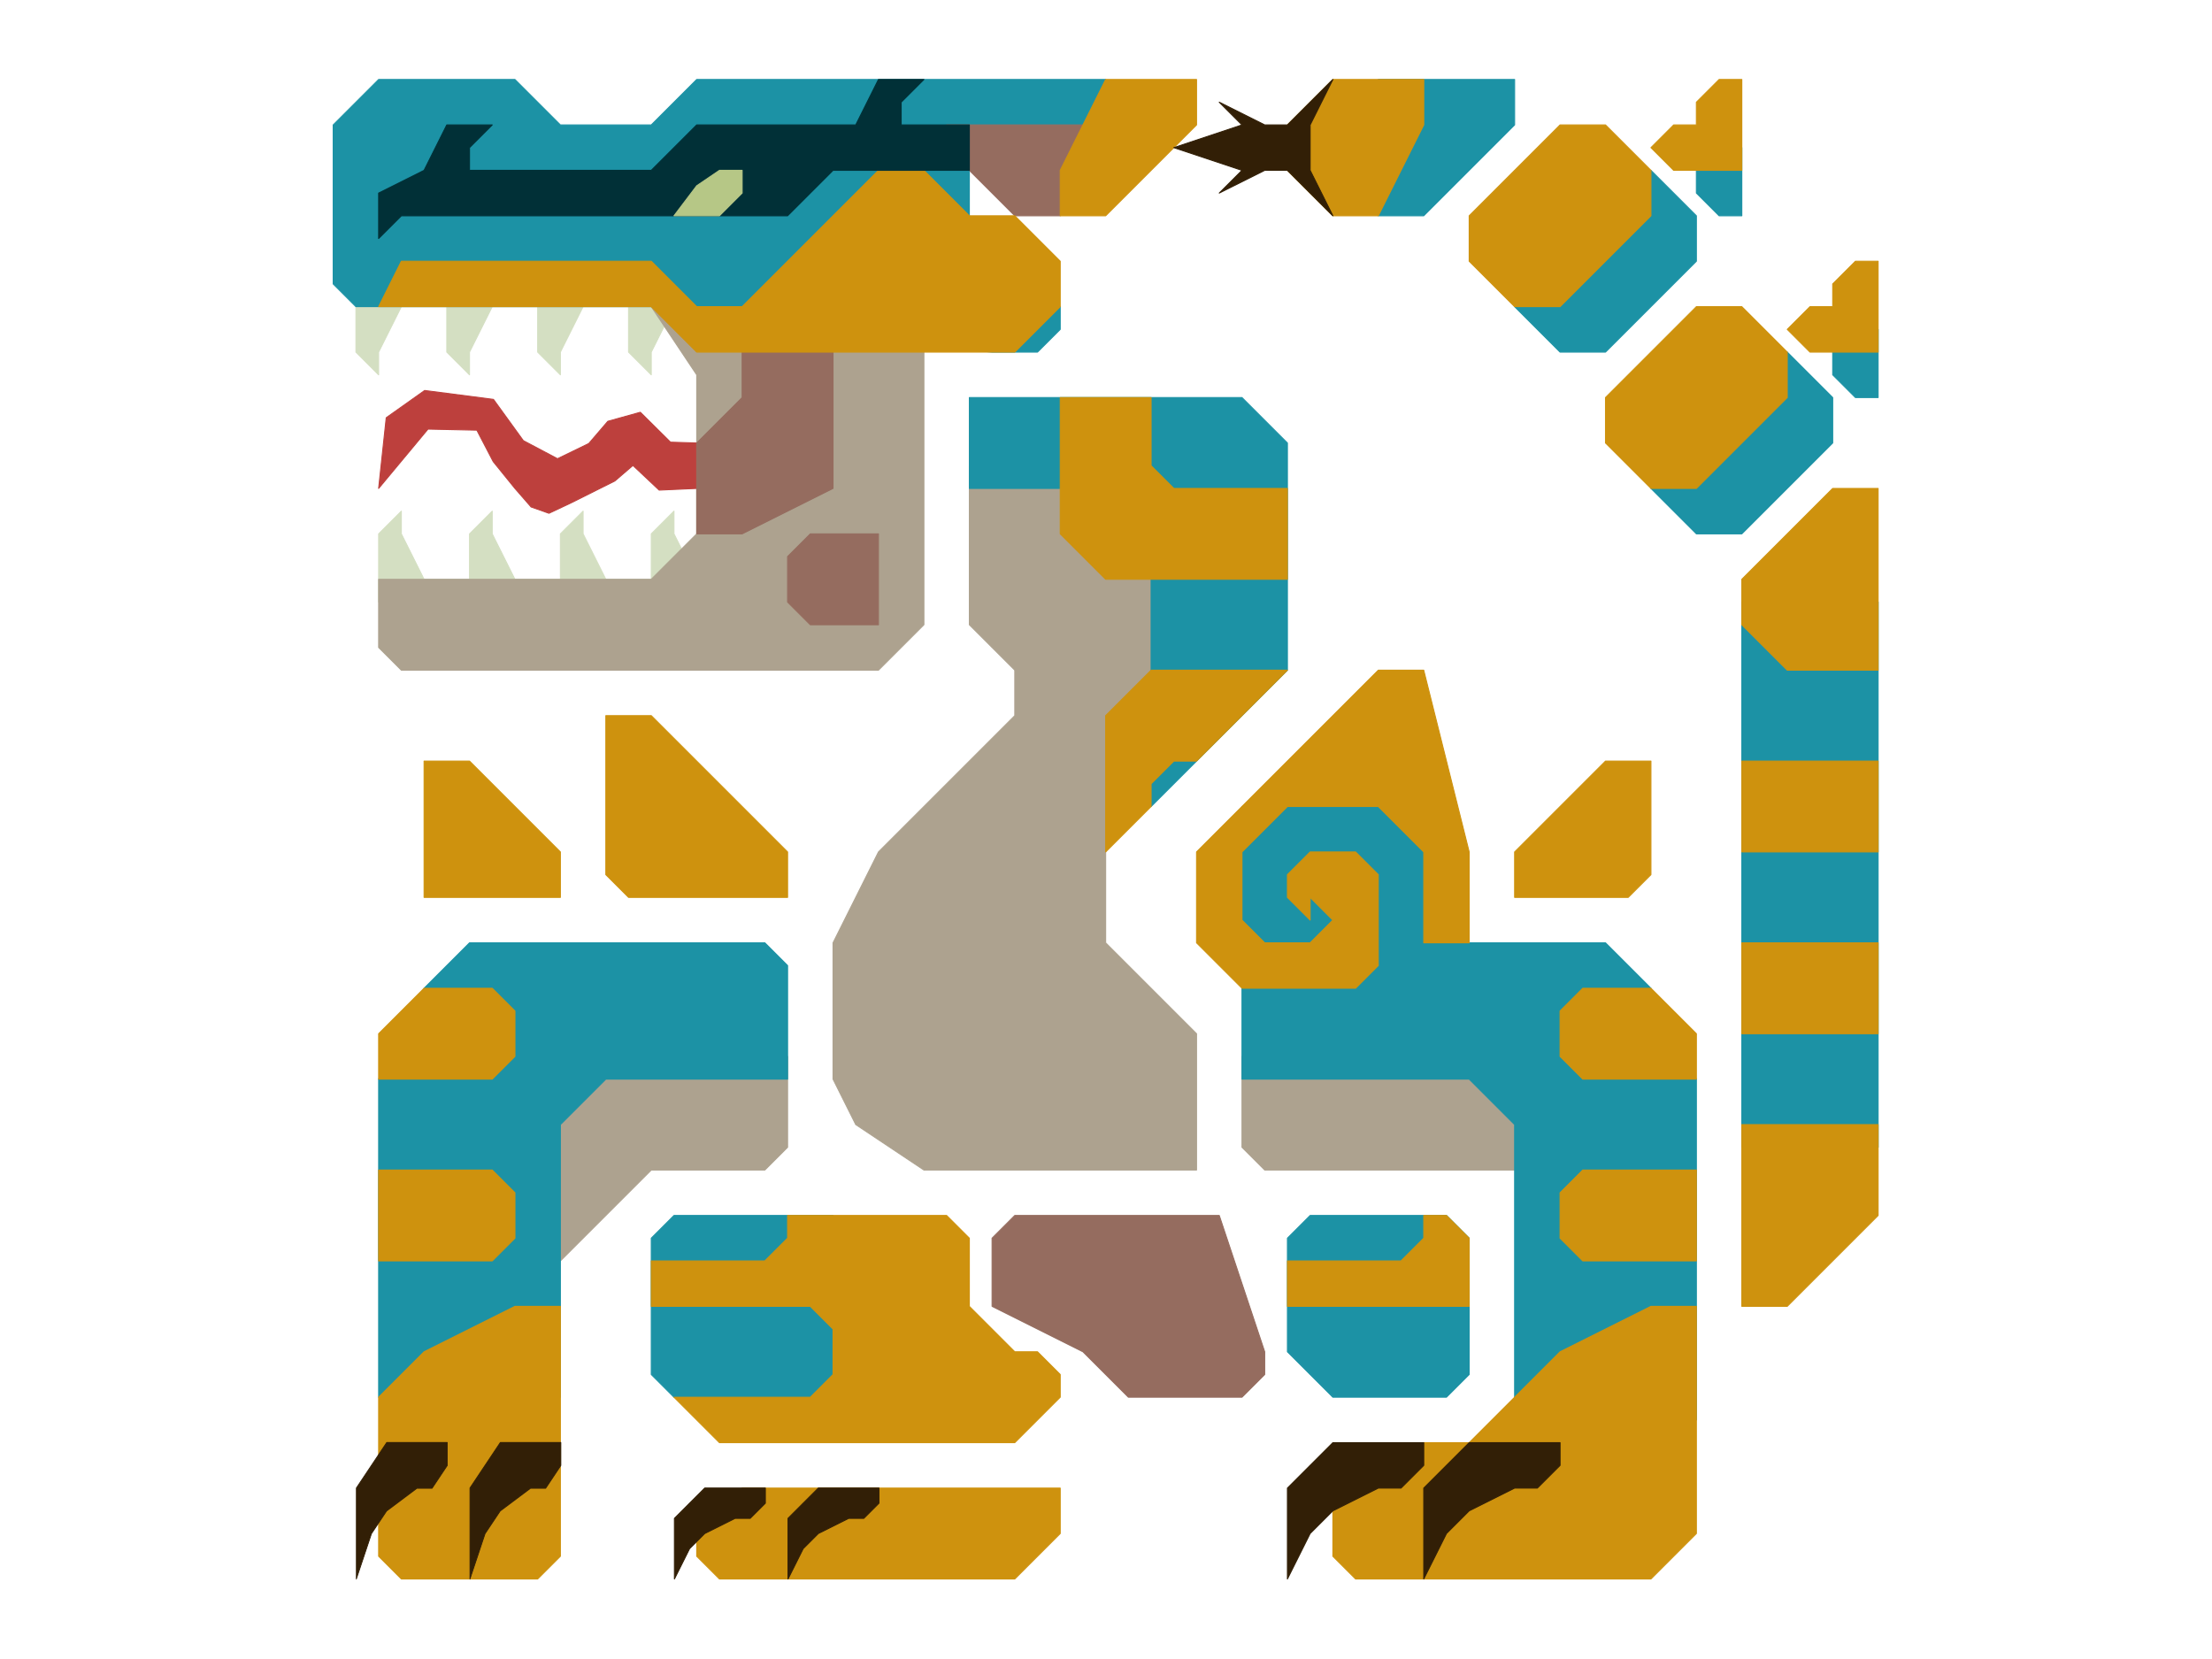 <?xml version="1.0" encoding="UTF-8" standalone="no"?>
<!DOCTYPE svg PUBLIC "-//W3C//DTD SVG 1.1//EN" "http://www.w3.org/Graphics/SVG/1.1/DTD/svg11.dtd">
<svg width="100%" height="100%" viewBox="0 0 4634 3475" version="1.1" xmlns="http://www.w3.org/2000/svg" xmlns:xlink="http://www.w3.org/1999/xlink" xml:space="preserve" xmlns:serif="http://www.serif.com/" style="fill-rule:evenodd;clip-rule:evenodd;stroke-linecap:round;stroke-linejoin:round;stroke-miterlimit:1.5;">
    <g transform="matrix(2.083,0,0,2.083,0,0)">
        <g id="Layer15">
            <g transform="matrix(1,0,0,1,-30.5,-34.325)">
                <path d="M434.15,319.9L708.35,319.9L708.35,342.75L685.5,388.45L685.5,411.3L662.65,388.45L662.65,342.75L616.95,342.75L594.1,388.45L594.1,411.3L571.25,388.45L571.25,342.75L525.55,342.75L502.7,388.45L502.7,411.3L479.85,388.45L479.85,342.75L434.15,342.75L411.3,388.45L411.3,411.3L388.45,388.45L388.45,342.75L388.45,319.9L434.15,319.9Z" style="fill:rgb(212,223,194);stroke:rgb(212,223,194);stroke-width:1px;"/>
            </g>
            <g transform="matrix(1,0,0,1,-30.5,-34.325)">
                <path d="M457,616.95L502.7,616.95L502.7,571.25L525.55,548.4L525.55,571.25L548.4,616.95L594.1,616.95L594.1,571.25L616.95,548.4L616.95,571.25L639.8,616.95L685.5,616.95L685.5,571.25L708.35,548.4L708.35,571.25L731.2,616.95L731.2,639.8L411.3,639.8L411.3,571.25L434.15,548.4L434.15,571.25L457,616.95Z" style="fill:rgb(212,223,194);stroke:rgb(212,223,194);stroke-width:1px;"/>
            </g>
        </g>
        <g id="Layer12">
            <g transform="matrix(1,0,0,1,-30.5,-34.325)">
                <path d="M959.7,365.6L959.7,662.65L914,708.35L434.15,708.35L411.3,685.5L411.3,616.95L685.5,616.95L731.2,571.25L731.2,411.3L685.5,342.75L959.7,365.6Z" style="fill:rgb(173,162,143);stroke:rgb(173,162,143);stroke-width:1px;"/>
            </g>
            <g transform="matrix(1,0,0,1,-30.5,-34.325)">
                <path d="M1005.4,502.7L1005.4,662.65L1051.1,708.35L1051.1,754.05L914,891.15L868.3,982.55L868.3,1119.65L891.15,1165.35L959.7,1211.05L1233.9,1211.05L1233.9,1073.95L1142.5,982.55L1142.5,891.15L1211.05,685.5L1188.2,502.7L1005.4,502.7Z" style="fill:rgb(173,162,143);stroke:rgb(173,162,143);stroke-width:1px;"/>
            </g>
            <g transform="matrix(1,0,0,1,-30.5,-34.325)">
                <path d="M571.25,1096.8L822.6,1096.8L822.6,1188.2L799.75,1211.05L685.5,1211.05L594.1,1302.45L571.25,1302.45L571.25,1096.8Z" style="fill:rgb(173,162,143);stroke:rgb(173,162,143);stroke-width:1px;"/>
            </g>
            <g transform="matrix(1,0,0,1,-30.5,-34.325)">
                <path d="M1302.45,1211.05L1279.6,1188.2L1279.6,1096.8L1576.65,1096.8L1576.65,1211.05L1302.45,1211.05Z" style="fill:rgb(173,162,143);stroke:rgb(173,162,143);stroke-width:1px;"/>
            </g>
        </g>
        <g id="Layer8">
            <g transform="matrix(1,0,0,1,-30.5,-34.325)">
                <path d="M822.6,1119.65L822.6,1005.4L799.75,982.55L502.7,982.55L457,1028.25L411.3,1119.65L411.3,1439.55L594.1,1439.55L594.1,1165.35L639.8,1119.65L822.6,1119.65Z" style="fill:rgb(28,146,165);stroke:rgb(28,146,165);stroke-width:1px;"/>
            </g>
            <g transform="matrix(1,0,0,1,-30.5,-34.325)">
                <path d="M868.3,1439.55L868.3,1256.75L708.35,1256.75L685.5,1279.6L685.5,1416.7L708.35,1439.55L731.2,1439.55L822.6,1462.4L868.3,1439.55Z" style="fill:rgb(28,146,165);stroke:rgb(28,146,165);stroke-width:1px;"/>
            </g>
            <g transform="matrix(1,0,0,1,-30.5,-34.325)">
                <path d="M1371,1439.55L1485.25,1439.55L1508.1,1416.7L1508.1,1279.6L1485.25,1256.75L1348.15,1256.75L1325.3,1279.6L1325.3,1393.85L1371,1439.55Z" style="fill:rgb(28,146,165);stroke:rgb(28,146,165);stroke-width:1px;"/>
            </g>
            <g transform="matrix(1,0,0,1,-30.5,-34.325)">
                <path d="M1553.8,1462.4L1553.8,1165.35L1508.1,1119.65L1279.6,1119.65L1279.6,845.45L1462.4,822.6L1508.1,982.55L1645.2,982.55L1690.9,1028.25L1736.6,1119.65L1736.6,1462.4L1553.8,1462.4Z" style="fill:rgb(28,146,165);stroke:rgb(28,146,165);stroke-width:1px;"/>
            </g>
            <g transform="matrix(1,0,0,1,-30.5,-34.325)">
                <rect x="1782.3" y="639.8" width="137.1" height="548.4" style="fill:rgb(28,146,165);stroke:rgb(28,146,165);stroke-width:1px;"/>
            </g>
            <g transform="matrix(1,0,0,1,-30.5,-34.325)">
                <path d="M1325.3,708.35L1188.2,845.45L1188.2,525.55L1005.4,525.55L1005.4,434.15L1279.6,434.15L1325.3,479.85L1325.3,708.35Z" style="fill:rgb(28,146,165);stroke:rgb(28,146,165);stroke-width:1px;"/>
            </g>
            <g transform="matrix(1,0,0,1,-30.5,-34.325)">
                <path d="M1028.25,388.45L1073.95,388.45L1096.8,365.6L1096.8,342.75L1005.4,251.35L1005.4,159.95L1142.5,159.95L1142.5,114.25L731.2,114.25L685.5,159.95L594.1,159.95L548.4,114.25L411.3,114.25L365.6,159.95L365.6,319.9L388.45,342.75L708.35,342.75L754.05,365.6L1028.25,388.45Z" style="fill:rgb(28,146,165);stroke:rgb(28,146,165);stroke-width:1px;"/>
            </g>
            <g transform="matrix(1,0,0,1,-30.5,-34.325)">
                <path d="M1690.9,525.55L1736.6,571.25L1782.3,571.25L1828,525.55L1873.7,479.85L1873.7,434.15L1828,388.45L1736.6,434.15L1690.9,525.55Z" style="fill:rgb(28,146,165);stroke:rgb(28,146,165);stroke-width:1px;"/>
            </g>
            <g transform="matrix(1,0,0,1,-30.5,-34.325)">
                <path d="M1919.4,365.6L1919.4,434.15L1896.55,434.15L1873.7,411.3L1873.7,365.6L1919.4,365.6Z" style="fill:rgb(28,146,165);stroke:rgb(28,146,165);stroke-width:1px;"/>
            </g>
            <g transform="matrix(1,0,0,1,-30.5,-34.325)">
                <path d="M1736.6,297.05L1736.6,251.35L1690.9,205.65L1599.5,251.35L1553.8,342.75L1599.5,388.45L1645.2,388.45L1690.9,342.75L1736.6,297.05Z" style="fill:rgb(28,146,165);stroke:rgb(28,146,165);stroke-width:1px;"/>
            </g>
            <g transform="matrix(1,0,0,1,-30.5,-34.325)">
                <path d="M1782.3,182.8L1782.3,251.35L1759.45,251.35L1736.6,228.5L1736.6,182.8L1782.3,182.8Z" style="fill:rgb(28,146,165);stroke:rgb(28,146,165);stroke-width:1px;"/>
            </g>
            <g transform="matrix(1,0,0,1,-30.5,-34.325)">
                <path d="M1553.8,114.25L1416.7,114.25L1416.7,251.35L1462.4,251.35L1508.1,205.65L1553.8,159.95L1553.8,114.25Z" style="fill:rgb(28,146,165);stroke:rgb(28,146,165);stroke-width:1px;"/>
            </g>
        </g>
        <g transform="matrix(1,0,0,1,-30.5,-34.325)">
            <g id="Layer14">
                <path d="M411.3,525.55L418.94,454.437L457.587,427.037L526.796,435.994L556.831,477.479L591.202,495.658L622.675,480.377L641.816,458.038L674.505,448.932L704.855,479.029L731.2,479.85L731.2,525.55L693.434,527.242L667.073,502.416L648.855,518.077L604.375,540.304L582.614,550.542L564.638,544.2L548.4,525.55L526.533,498.556L510.077,466.94L460.952,465.887L411.3,525.55Z" style="fill:rgb(189,64,61);stroke:rgb(189,64,61);stroke-width:1px;"/>
            </g>
        </g>
        <g id="Layer13">
            <g transform="matrix(1,0,0,1,-30.5,-34.325)">
                <path d="M868.3,388.45L868.3,525.55L776.9,571.25L731.2,571.25L731.2,479.85L776.9,434.15L776.9,388.45L868.3,388.45Z" style="fill:rgb(149,108,95);stroke:rgb(149,108,95);stroke-width:1px;"/>
            </g>
            <g transform="matrix(1,0,0,1,-30.5,-34.325)">
                <path d="M845.45,571.25L914,571.25L914,662.65L845.45,662.65L822.6,639.8L822.6,594.1L845.45,571.25Z" style="fill:rgb(149,108,95);stroke:rgb(149,108,95);stroke-width:1px;"/>
            </g>
            <g transform="matrix(1,0,0,1,-53.35,-34.325)">
                <path d="M1279.6,1256.75L1325.3,1393.85L1325.3,1416.7L1302.45,1439.55L1188.2,1439.55L1142.5,1393.85L1051.1,1348.15L1051.1,1279.6L1073.95,1256.75L1279.6,1256.75Z" style="fill:rgb(149,108,95);stroke:rgb(149,108,95);stroke-width:1px;"/>
            </g>
            <g transform="matrix(1,0,0,1,-30.5,-34.325)">
                <path d="M982.55,182.8L1051.1,251.35L1096.8,251.35L1119.65,159.95L982.55,159.95L982.55,182.8Z" style="fill:rgb(149,108,95);stroke:rgb(149,108,95);stroke-width:1px;"/>
            </g>
        </g>
        <g id="Layer11">
            <g transform="matrix(1,0,0,1,-30.5,-34.325)">
                <path d="M1096.8,342.75L1096.8,297.05L1051.1,251.35L1005.4,251.35L959.7,205.65L914,205.65L776.9,342.75L731.2,342.75L685.5,297.05L434.15,297.05L411.3,342.75L685.5,342.75L731.2,388.45L1051.1,388.45L1096.8,342.75Z" style="fill:rgb(206,146,14);stroke:rgb(206,146,14);stroke-width:1px;"/>
            </g>
            <g transform="matrix(1,0,0,1,-30.5,-34.325)">
                <path d="M457,936.85L457,799.75L502.7,799.75L594.1,891.15L594.1,936.85L457,936.85Z" style="fill:rgb(206,146,14);stroke:rgb(206,146,14);stroke-width:1px;"/>
            </g>
            <g transform="matrix(1,0,0,1,-30.5,-34.325)">
                <path d="M639.8,914L639.8,754.05L685.5,754.05L822.6,891.15L822.6,936.85L662.65,936.85L639.8,914Z" style="fill:rgb(206,146,14);stroke:rgb(206,146,14);stroke-width:1px;"/>
            </g>
            <g transform="matrix(1,0,0,1,-30.5,-34.325)">
                <path d="M1553.8,936.85L1553.8,891.15L1645.2,799.75L1690.9,799.75L1690.9,914L1668.05,936.85L1553.8,936.85Z" style="fill:rgb(206,146,14);stroke:rgb(206,146,14);stroke-width:1px;"/>
            </g>
            <g transform="matrix(1,0,0,1,-30.5,-34.325)">
                <path d="M525.55,1119.65L548.4,1096.8L548.4,1051.1L525.55,1028.25L457,1028.25L411.3,1073.95L411.3,1119.65L525.55,1119.65Z" style="fill:rgb(206,146,14);stroke:rgb(206,146,14);stroke-width:1px;"/>
            </g>
            <g transform="matrix(1,0,0,1,-30.5,-34.325)">
                <path d="M525.55,1211.05L411.3,1211.05L411.3,1302.45L525.55,1302.45L548.4,1279.6L548.4,1233.9L525.55,1211.05Z" style="fill:rgb(206,146,14);stroke:rgb(206,146,14);stroke-width:1px;"/>
            </g>
            <g transform="matrix(1,0,0,1,-30.5,-34.325)">
                <path d="M548.4,1348.15L457,1393.85L411.3,1439.55L411.3,1599.5L434.15,1622.35L571.25,1622.35L594.1,1599.5L594.1,1348.15L548.4,1348.15Z" style="fill:rgb(206,146,14);stroke:rgb(206,146,14);stroke-width:1px;"/>
            </g>
            <g transform="matrix(1,0,0,1,-30.5,-34.325)">
                <path d="M1622.35,1028.25L1690.9,1028.25L1736.6,1073.95L1736.6,1119.65L1622.35,1119.65L1599.5,1096.8L1599.5,1051.1L1622.35,1028.25Z" style="fill:rgb(206,146,14);stroke:rgb(206,146,14);stroke-width:1px;"/>
            </g>
            <g transform="matrix(1,0,0,1,-30.5,-34.325)">
                <path d="M1622.35,1302.45L1599.5,1279.6L1599.5,1233.9L1622.35,1211.05L1736.6,1211.05L1736.6,1302.45L1622.35,1302.45Z" style="fill:rgb(206,146,14);stroke:rgb(206,146,14);stroke-width:1px;"/>
            </g>
            <g transform="matrix(1,0,0,1,-30.5,-34.325)">
                <path d="M1736.6,1348.15L1690.9,1348.15L1599.5,1393.85L1553.8,1439.55L1508.1,1485.25L1462.4,1485.25L1371,1530.95L1371,1599.5L1393.85,1622.35L1690.9,1622.35L1736.6,1576.65L1736.6,1348.15Z" style="fill:rgb(206,146,14);stroke:rgb(206,146,14);stroke-width:1px;"/>
            </g>
            <g transform="matrix(1,0,0,1,-30.5,-34.325)">
                <path d="M1325.3,1348.15L1325.3,1302.45L1439.55,1302.45L1462.4,1279.6L1462.4,1256.75L1485.25,1256.75L1508.1,1279.6L1508.1,1348.15L1325.3,1348.15Z" style="fill:rgb(206,146,14);stroke:rgb(206,146,14);stroke-width:1px;"/>
            </g>
            <g transform="matrix(1,0,0,1,-30.5,-34.325)">
                <path d="M1096.8,1576.65L1096.8,1530.95L776.9,1530.95L731.2,1576.65L731.2,1599.5L754.05,1622.35L1051.1,1622.35L1096.8,1576.65Z" style="fill:rgb(206,146,14);stroke:rgb(206,146,14);stroke-width:1px;"/>
            </g>
            <g transform="matrix(1,0,0,1,-30.5,-34.325)">
                <path d="M1096.8,434.15L1096.8,571.25L1142.5,616.95L1325.3,616.95L1325.3,525.55L1211.05,525.55L1188.2,502.7L1188.2,434.15L1096.8,434.15Z" style="fill:rgb(206,146,14);stroke:rgb(206,146,14);stroke-width:1px;"/>
            </g>
            <g transform="matrix(1,0,0,-1,-30.5,1290.98)">
                <path d="M1142.5,434.15L1142.5,571.25L1188.2,616.95L1325.3,616.95L1233.9,525.55L1211.05,525.55L1188.2,502.7L1188.2,479.85L1142.5,434.15Z" style="fill:rgb(206,146,14);stroke:rgb(206,146,14);stroke-width:1px;"/>
            </g>
            <g transform="matrix(1,0,0,1,-30.5,-34.325)">
                <path d="M1142.5,251.35L1233.9,159.95L1233.9,114.25L1142.5,114.25L1096.8,205.65L1096.8,251.35L1142.5,251.35Z" style="fill:rgb(206,146,14);stroke:rgb(206,146,14);stroke-width:1px;"/>
            </g>
            <g transform="matrix(1,0,0,1,-30.5,-34.325)">
                <path d="M1416.7,708.35L1233.9,891.15L1233.9,982.55L1279.6,1028.25L1393.85,1028.25L1416.7,1005.4L1416.7,914L1393.85,891.15L1348.15,891.15L1325.3,914L1325.3,936.85L1348.15,959.7L1348.15,936.85L1371,959.7L1348.15,982.55L1302.45,982.55L1279.6,959.7L1279.6,891.15L1325.3,845.45L1416.7,845.45L1462.4,891.15L1462.4,982.55L1508.1,982.55L1508.1,891.15L1462.4,708.35L1416.7,708.35Z" style="fill:rgb(206,146,14);stroke:rgb(206,146,14);stroke-width:1px;"/>
            </g>
            <g transform="matrix(1,0,0,1,-30.5,-34.325)">
                <path d="M1782.3,1165.35L1782.3,1348.15L1828,1348.15L1919.4,1256.75L1919.4,1165.35L1782.3,1165.35Z" style="fill:rgb(206,146,14);stroke:rgb(206,146,14);stroke-width:1px;"/>
            </g>
            <g transform="matrix(1,0,0,1,-30.5,-34.325)">
                <rect x="1782.3" y="982.55" width="137.1" height="91.4" style="fill:rgb(206,146,14);stroke:rgb(206,146,14);stroke-width:1px;"/>
            </g>
            <g transform="matrix(1,0,0,1,-30.5,-34.325)">
                <rect x="1782.3" y="799.75" width="137.1" height="91.4" style="fill:rgb(206,146,14);stroke:rgb(206,146,14);stroke-width:1px;"/>
            </g>
            <g transform="matrix(1,0,0,1,-30.5,-34.325)">
                <path d="M1828,708.35L1782.3,662.65L1782.3,616.95L1873.7,525.55L1919.4,525.55L1919.4,708.35L1828,708.35Z" style="fill:rgb(206,146,14);stroke:rgb(206,146,14);stroke-width:1px;"/>
            </g>
            <g transform="matrix(1,0,0,1,-30.5,-34.325)">
                <path d="M1325.3,205.65L1325.3,159.95L1371,114.25L1462.4,114.25L1462.4,159.95L1416.7,251.35L1371,251.35L1325.3,205.65Z" style="fill:rgb(206,146,14);stroke:rgb(206,146,14);stroke-width:1px;"/>
            </g>
            <g transform="matrix(1,0,0,1,-30.5,-34.325)">
                <path d="M1508.1,297.05L1508.1,251.35L1553.8,205.65L1599.5,159.95L1645.2,159.95L1690.9,205.65L1690.9,251.35L1645.2,297.05L1599.5,342.75L1553.8,342.75L1508.1,297.05Z" style="fill:rgb(206,146,14);stroke:rgb(206,146,14);stroke-width:1px;"/>
            </g>
            <g transform="matrix(1,0,0,1,-30.5,-34.325)">
                <path d="M1713.75,159.95L1736.6,159.95L1736.6,137.1L1759.45,114.25L1782.3,114.25L1782.3,205.65L1736.6,205.65L1713.75,205.65L1690.9,182.8L1713.75,159.95Z" style="fill:rgb(206,146,14);stroke:rgb(206,146,14);stroke-width:1px;"/>
            </g>
            <g transform="matrix(1,0,0,1,-30.5,-34.325)">
                <path d="M1919.4,297.05L1896.55,297.05L1873.7,319.9L1873.7,342.75L1850.85,342.75L1828,365.6L1850.85,388.45L1919.4,388.45L1919.4,297.05Z" style="fill:rgb(206,146,14);stroke:rgb(206,146,14);stroke-width:1px;"/>
            </g>
            <g transform="matrix(1,0,0,1,-30.5,-34.325)">
                <path d="M1736.6,525.55L1690.9,525.55L1645.2,479.85L1645.2,434.15L1690.9,388.45L1736.6,342.75L1782.3,342.75L1828,388.45L1828,434.15L1782.3,479.85L1736.6,525.55Z" style="fill:rgb(206,146,14);stroke:rgb(206,146,14);stroke-width:1px;"/>
            </g>
            <g transform="matrix(1,0,0,1,-30.5,-34.325)">
                <path d="M822.6,1256.75L822.6,1279.6L799.75,1302.45L685.5,1302.45L685.5,1348.15L845.45,1348.15L868.3,1371L868.3,1416.7L845.45,1439.55L708.35,1439.55L754.05,1485.25L1051.1,1485.25L1096.8,1439.55L1096.8,1416.7L1073.95,1393.85L1051.1,1393.85L1005.4,1348.15L1005.4,1279.6L982.55,1256.75L822.6,1256.75Z" style="fill:rgb(206,146,14);stroke:rgb(206,146,14);stroke-width:1px;"/>
            </g>
        </g>
        <g id="Layer16">
            <g transform="matrix(1,0,0,1,-30.5,-34.325)">
                <path d="M1462.4,1485.25L1371,1485.25L1325.3,1530.95L1325.3,1622.35L1348.15,1576.65L1371,1553.8L1416.7,1530.95L1439.55,1530.95L1462.4,1508.1L1462.4,1485.25Z" style="fill:rgb(50,31,6);stroke:rgb(50,31,6);stroke-width:1px;"/>
            </g>
            <g transform="matrix(1,0,0,1,-167.6,-1405.33)">
                <path d="M1508.1,1485.25L1462.4,1530.95L1439.55,1530.95L1393.85,1508.1L1416.7,1530.95L1348.15,1553.8L1416.7,1576.65L1393.85,1599.5L1439.55,1576.65L1462.4,1576.65L1508.1,1622.35L1485.25,1576.65L1485.25,1530.95L1508.1,1485.25Z" style="fill:rgb(50,31,6);stroke:rgb(50,31,6);stroke-width:1px;"/>
            </g>
            <g transform="matrix(0.667,0,0,0.667,-205.683,505.917)">
                <path d="M1462.4,1485.25L1371,1485.25L1325.3,1530.95L1325.3,1622.35L1348.15,1576.65L1371,1553.8L1416.7,1530.95L1439.55,1530.95L1462.4,1508.1L1462.4,1485.25Z" style="fill:rgb(50,31,6);stroke:rgb(50,31,6);stroke-width:1.5px;"/>
            </g>
            <g transform="matrix(0.667,0,0,0.667,-91.433,505.917)">
                <path d="M1462.4,1485.25L1371,1485.25L1325.3,1530.95L1325.3,1622.35L1348.15,1576.65L1371,1553.8L1416.7,1530.95L1439.55,1530.95L1462.4,1508.1L1462.4,1485.25Z" style="fill:rgb(50,31,6);stroke:rgb(50,31,6);stroke-width:1.5px;"/>
            </g>
            <g transform="matrix(0.667,0,0,1,-525.583,-34.325)">
                <path d="M1462.4,1485.25L1371,1485.25L1325.3,1530.95L1325.3,1622.35L1348.15,1576.65L1371,1553.8L1416.7,1530.95L1439.55,1530.95L1462.4,1508.1L1462.4,1485.25Z" style="fill:rgb(50,31,6);stroke:rgb(50,31,6);stroke-width:1.18px;"/>
            </g>
            <g transform="matrix(0.667,0,0,1,-411.333,-34.325)">
                <path d="M1462.4,1485.25L1371,1485.25L1325.3,1530.95L1325.3,1622.35L1348.15,1576.65L1371,1553.8L1416.7,1530.95L1439.55,1530.95L1462.4,1508.1L1462.4,1485.25Z" style="fill:rgb(50,31,6);stroke:rgb(50,31,6);stroke-width:1.18px;"/>
            </g>
            <g transform="matrix(1,0,0,1,106.6,-34.325)">
                <path d="M1462.4,1485.25L1371,1485.25L1325.3,1530.95L1325.3,1622.35L1348.15,1576.65L1371,1553.8L1416.7,1530.95L1439.55,1530.95L1462.4,1508.1L1462.4,1485.25Z" style="fill:rgb(50,31,6);stroke:rgb(50,31,6);stroke-width:1px;"/>
            </g>
        </g>
        <g transform="matrix(1,0,0,1,-30.5,-34.325)">
            <g id="Layer10">
                <path d="M411.3,228.5L457,205.65L479.85,159.95L525.55,159.95L502.7,182.8L502.7,205.65L685.5,205.65L731.2,159.95L891.15,159.95L914,114.25L959.7,114.25L936.85,137.1L936.85,159.95L1005.4,159.95L1005.4,205.65L868.3,205.65L822.6,251.35L434.15,251.35L411.3,274.2L411.3,228.5Z" style="fill:rgb(1,48,55);stroke:rgb(1,48,55);stroke-width:1px;"/>
            </g>
        </g>
        <g transform="matrix(1,0,0,1,-30.5,-34.325)">
            <g id="Layer9">
                <path d="M708.35,251.35L731.2,221.151L754.05,205.65L776.9,205.65L776.9,228.5L754.05,251.35L708.35,251.35Z" style="fill:rgb(182,199,134);stroke:rgb(182,199,134);stroke-width:1px;"/>
            </g>
        </g>
    </g>
</svg>
